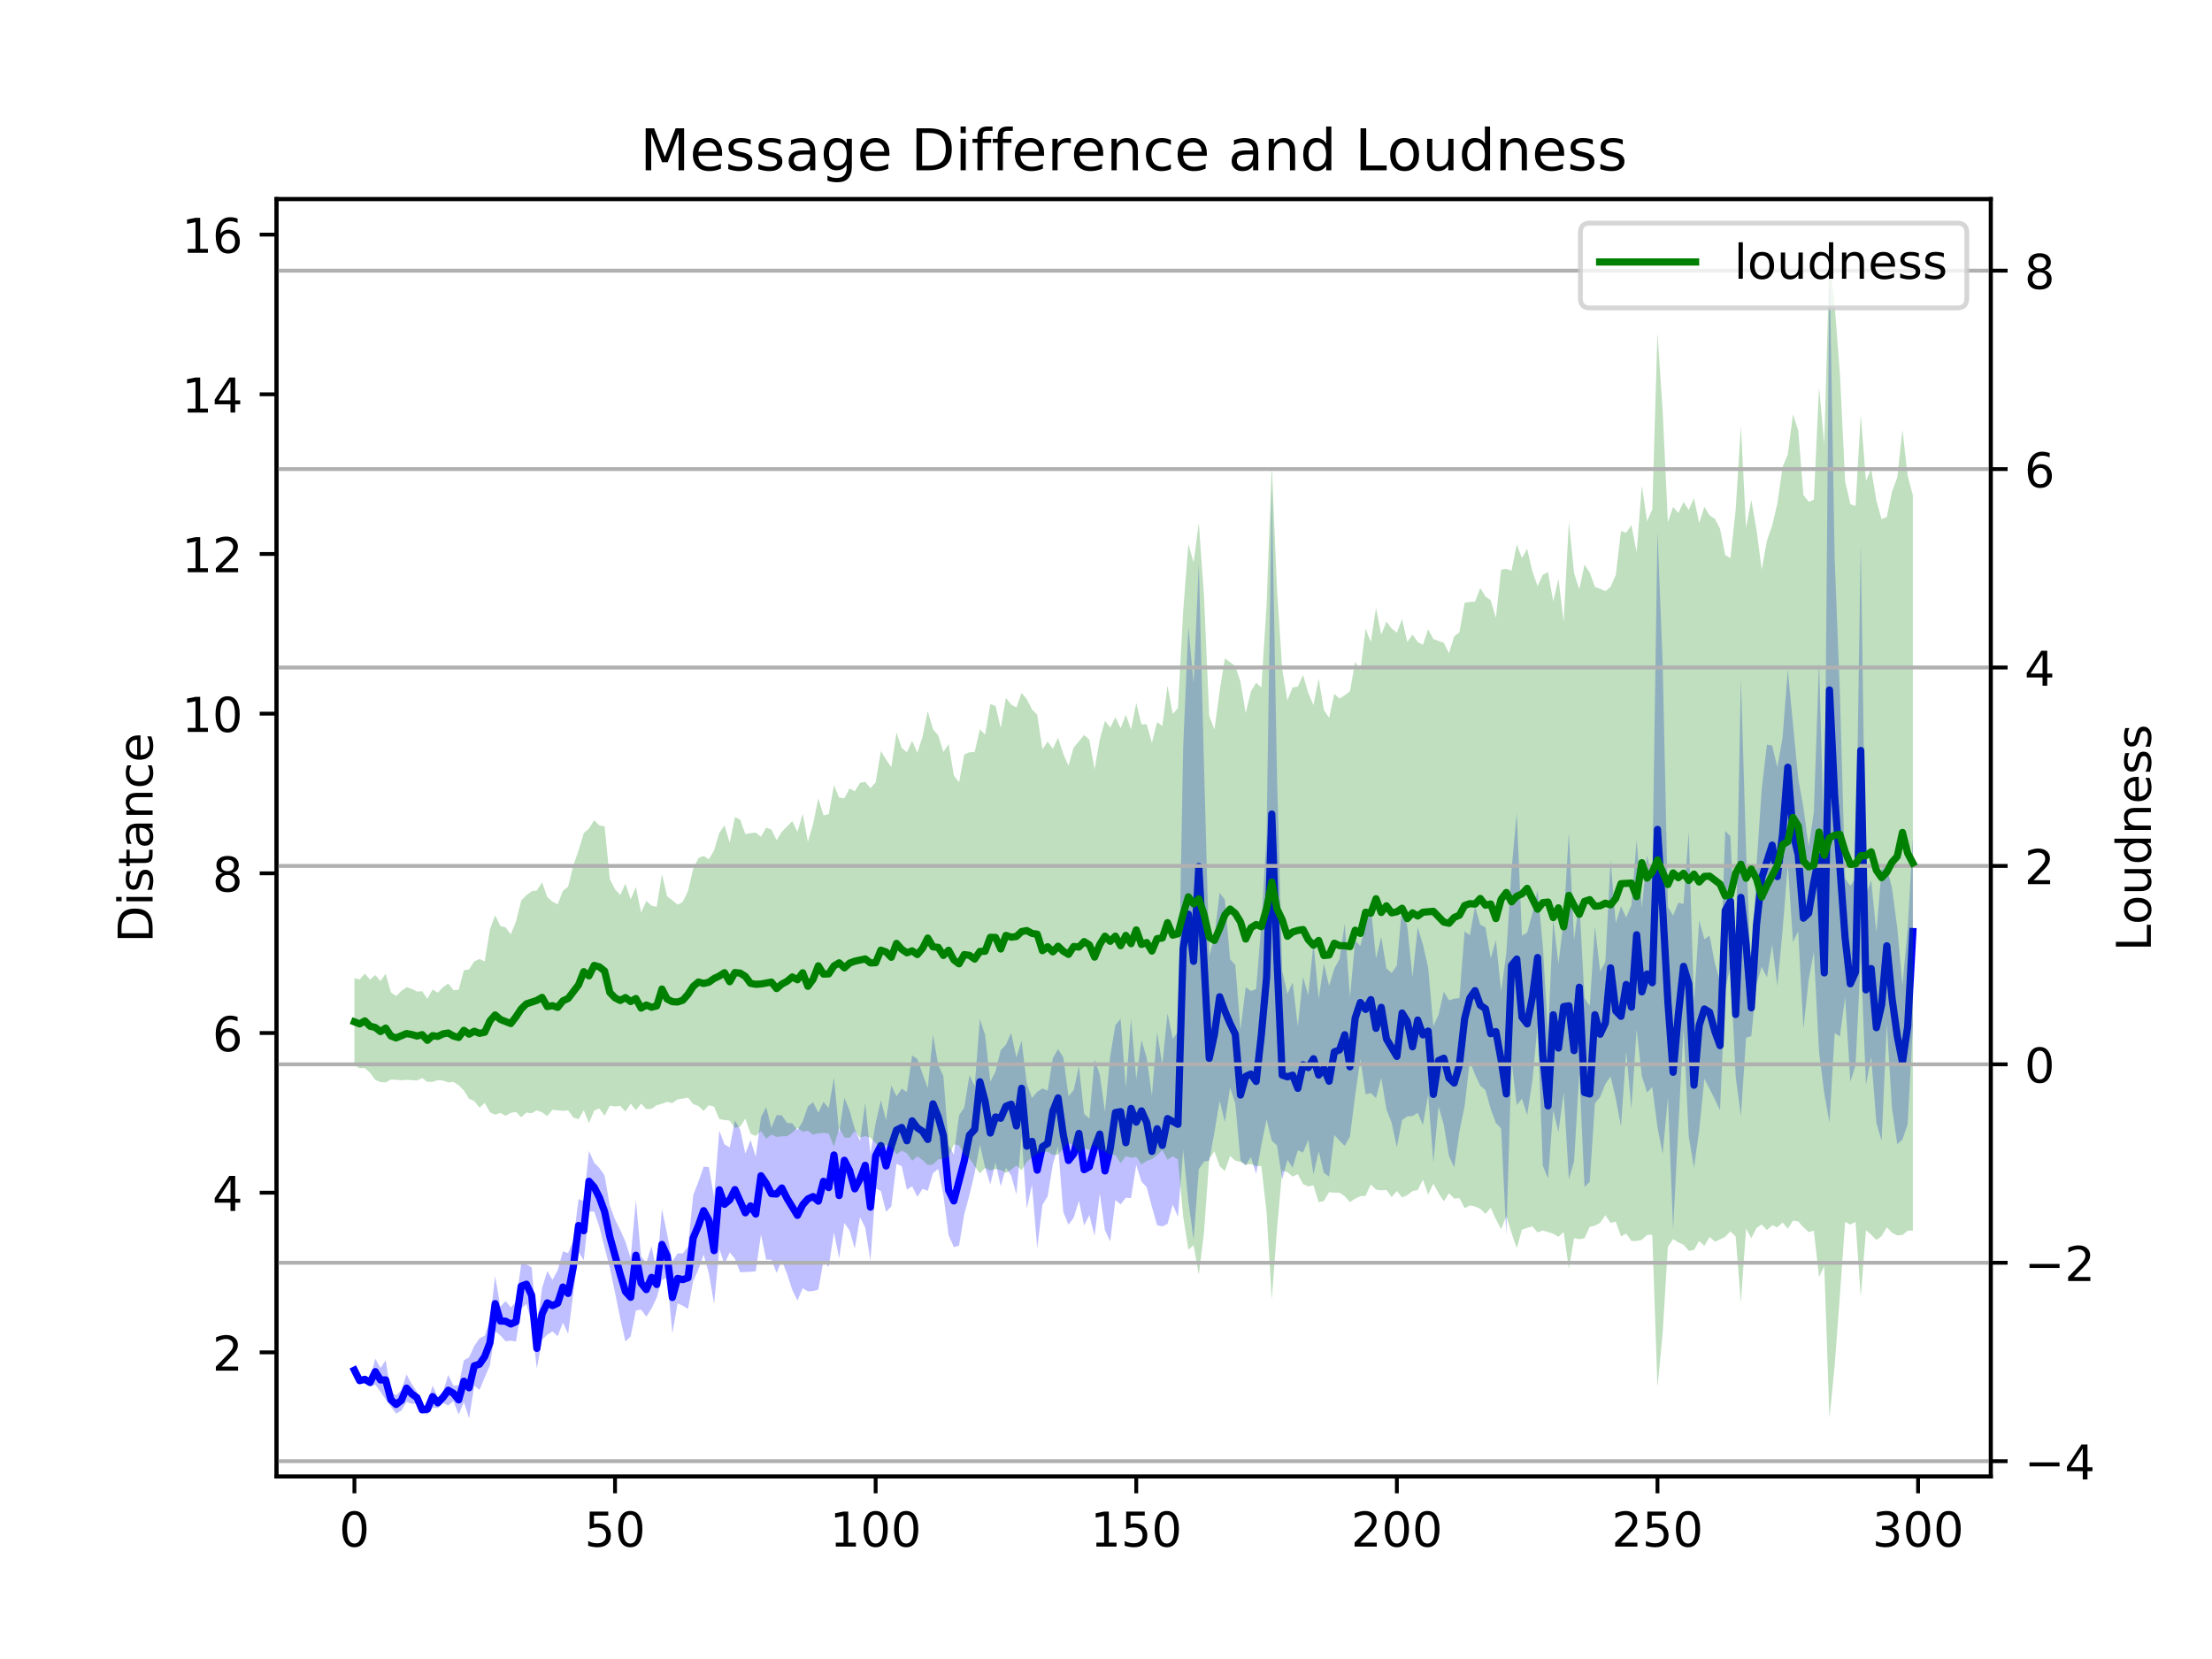 <?xml version="1.0" encoding="utf-8" standalone="no"?>
<!DOCTYPE svg PUBLIC "-//W3C//DTD SVG 1.1//EN"
  "http://www.w3.org/Graphics/SVG/1.1/DTD/svg11.dtd">
<!-- Created with matplotlib (https://matplotlib.org/) -->
<svg height="345.6pt" version="1.1" viewBox="0 0 460.8 345.6" width="460.8pt" xmlns="http://www.w3.org/2000/svg" xmlns:xlink="http://www.w3.org/1999/xlink">
 <defs>
  <style type="text/css">
*{stroke-linecap:butt;stroke-linejoin:round;}
  </style>
 </defs>
 <g id="figure_1">
  <g id="patch_1">
   <path d="M 0 345.6 
L 460.8 345.6 
L 460.8 0 
L 0 0 
z
" style="fill:#ffffff;"/>
  </g>
  <g id="axes_1">
   <g id="patch_2">
    <path d="M 57.6 307.584 
L 414.72 307.584 
L 414.72 41.472 
L 57.6 41.472 
z
" style="fill:#ffffff;"/>
   </g>
   <g id="PolyCollection_1">
    <path clip-path="url(#p6fdcad7736)" d="M 73.833 285.118 
L 73.833 285.737 
L 74.919 288.443 
L 76.004 287.956 
L 77.09 288.841 
L 78.176 288.438 
L 79.262 289.932 
L 80.348 291.548 
L 81.433 293.032 
L 82.519 294.492 
L 83.605 293.839 
L 84.691 292.039 
L 85.777 292.424 
L 86.862 292.35 
L 87.948 294.298 
L 89.034 294.65 
L 90.12 293.259 
L 91.206 293.328 
L 92.291 292.253 
L 93.377 292.795 
L 94.463 291.869 
L 95.549 294.68 
L 96.635 292.075 
L 97.72 295.488 
L 98.806 288.664 
L 99.892 289.566 
L 100.978 286.938 
L 102.064 284.44 
L 103.149 277.327 
L 104.235 278.17 
L 105.321 279.418 
L 106.407 279.28 
L 107.493 279.468 
L 108.578 272.617 
L 109.664 271.623 
L 110.75 275.681 
L 111.836 285.148 
L 112.922 279.079 
L 114.007 278.053 
L 115.093 277.346 
L 116.179 278.352 
L 117.265 275.534 
L 118.351 277.864 
L 119.436 269.342 
L 120.522 260.785 
L 121.608 262.557 
L 122.694 252.407 
L 123.78 252.394 
L 124.865 255.597 
L 125.951 259.908 
L 127.037 264.107 
L 128.123 269.31 
L 129.209 274.678 
L 130.294 279.465 
L 131.38 278.394 
L 132.466 272.996 
L 133.552 272.809 
L 134.638 274.298 
L 135.723 272.591 
L 136.809 270.314 
L 137.895 266.611 
L 138.981 266.196 
L 140.067 277.782 
L 141.152 271.53 
L 142.238 272.009 
L 143.324 272.677 
L 144.41 266.824 
L 145.496 264.457 
L 146.581 261.365 
L 147.667 265.233 
L 148.753 271.647 
L 149.839 260.162 
L 150.925 263.365 
L 152.01 260.902 
L 153.096 262.221 
L 154.182 265.037 
L 155.268 264.988 
L 156.354 264.938 
L 157.439 264.843 
L 158.525 257.15 
L 159.611 262.42 
L 160.697 262.398 
L 161.783 265.177 
L 162.868 262.606 
L 163.954 265.365 
L 165.04 268.709 
L 166.126 270.941 
L 167.212 268.356 
L 168.297 269.034 
L 169.383 268.942 
L 170.469 268.646 
L 171.555 262.644 
L 172.641 263.944 
L 173.726 256.722 
L 174.812 262.156 
L 175.898 254.756 
L 176.984 256.337 
L 178.07 260.132 
L 179.155 253.576 
L 180.241 255.743 
L 181.327 262.647 
L 182.413 247.579 
L 183.499 248.086 
L 184.584 252.435 
L 185.67 251.33 
L 186.756 242.444 
L 187.842 242.942 
L 188.928 247.82 
L 190.013 247.116 
L 191.099 249.322 
L 192.185 247.645 
L 193.271 248.078 
L 194.357 244.398 
L 195.442 243.503 
L 196.528 248.978 
L 197.614 257.323 
L 198.7 259.813 
L 199.786 259.493 
L 200.871 252.972 
L 201.957 248.932 
L 203.043 244.36 
L 204.129 238.435 
L 205.215 243.186 
L 206.3 246.733 
L 207.386 242.166 
L 208.472 247.151 
L 209.558 243.272 
L 210.644 244.869 
L 211.729 248.821 
L 212.815 236.639 
L 213.901 251.788 
L 214.987 246.82 
L 216.073 260.079 
L 217.158 251.025 
L 218.244 249.22 
L 219.33 242.52 
L 220.416 238.872 
L 221.502 252.473 
L 222.587 255.129 
L 223.673 253.679 
L 224.759 250.157 
L 225.845 255.286 
L 226.931 253.103 
L 228.016 257.459 
L 229.102 248.633 
L 230.188 256.261 
L 231.274 258.623 
L 232.36 249.992 
L 233.445 250.897 
L 234.531 249.519 
L 235.617 249.572 
L 236.703 242.686 
L 237.789 246.144 
L 238.875 247.31 
L 239.96 251.411 
L 241.046 255.224 
L 242.132 255.49 
L 243.218 254.956 
L 244.304 250.96 
L 245.389 253.462 
L 246.475 239.538 
L 247.561 250.332 
L 248.647 258.192 
L 249.733 243.569 
L 250.818 241.992 
L 251.904 241.767 
L 252.99 235.873 
L 254.076 229.32 
L 255.162 233.794 
L 256.247 226.589 
L 257.333 229.876 
L 258.419 241.748 
L 259.505 242.778 
L 260.591 241.039 
L 261.676 244.542 
L 262.762 238.554 
L 263.848 233.213 
L 264.934 237.641 
L 266.02 238.605 
L 267.105 245.683 
L 268.191 241.617 
L 269.277 243.266 
L 270.363 239.617 
L 271.449 240.109 
L 272.534 237.46 
L 273.62 244.635 
L 274.706 239.821 
L 275.792 244.363 
L 276.878 245.1 
L 277.963 236.461 
L 279.049 237.639 
L 280.135 238.707 
L 281.221 236.726 
L 282.307 228.182 
L 283.392 220.607 
L 284.478 227.962 
L 285.564 227.697 
L 286.65 228.77 
L 287.736 224.518 
L 288.821 231.108 
L 289.907 233.937 
L 290.993 239.008 
L 292.079 233.344 
L 293.165 232.566 
L 294.25 232.5 
L 295.336 231.812 
L 296.422 234.382 
L 297.508 228.032 
L 298.594 242.17 
L 299.679 230.513 
L 300.765 234.327 
L 301.851 240.809 
L 302.937 243.2 
L 304.023 235.691 
L 305.108 230.401 
L 306.194 221.015 
L 307.28 223.865 
L 308.366 226.175 
L 309.452 227.086 
L 310.537 231.032 
L 311.623 233.949 
L 312.709 235.062 
L 313.795 257.206 
L 314.881 221.059 
L 315.966 230.202 
L 317.052 228.869 
L 318.138 232.311 
L 319.224 225.108 
L 320.31 213.56 
L 321.395 242.832 
L 322.481 245.511 
L 323.567 231.271 
L 324.653 235.877 
L 325.739 227.596 
L 326.824 245.68 
L 327.91 241.958 
L 328.996 223.528 
L 330.082 247.277 
L 331.168 246.208 
L 332.253 229.845 
L 333.339 228.541 
L 334.425 225.835 
L 335.511 224.222 
L 336.597 228.881 
L 337.682 234.649 
L 338.768 219.036 
L 339.854 231.028 
L 340.94 214.492 
L 342.026 224.156 
L 343.111 227.584 
L 344.197 226.458 
L 345.283 234.844 
L 346.369 240.378 
L 347.455 228.642 
L 348.54 256.01 
L 349.626 234.743 
L 350.712 214.298 
L 351.798 236.747 
L 352.884 243.253 
L 353.969 235.505 
L 355.055 224.719 
L 356.141 226.852 
L 357.227 229.002 
L 358.313 231.286 
L 359.398 206.265 
L 360.484 201.25 
L 361.57 224.229 
L 362.656 232.593 
L 363.742 216.189 
L 364.827 215.849 
L 365.913 204.983 
L 366.999 201.397 
L 368.085 203.599 
L 369.171 196.774 
L 370.256 205.407 
L 371.342 193.845 
L 372.428 180.154 
L 373.514 196.224 
L 374.6 194.039 
L 375.685 214.336 
L 376.771 204.185 
L 377.857 198.29 
L 378.943 219.163 
L 380.029 227.758 
L 381.114 233.9 
L 382.2 215.232 
L 383.286 215.927 
L 384.372 207.785 
L 385.458 225.327 
L 386.543 221.97 
L 387.629 199.319 
L 388.715 225.994 
L 389.801 220.17 
L 390.887 233.902 
L 391.972 237.687 
L 393.058 213.364 
L 394.144 230.878 
L 395.23 238.346 
L 396.316 237.391 
L 397.401 234.241 
L 398.487 213.617 
L 398.487 174.505 
L 398.487 174.505 
L 397.401 193.427 
L 396.316 205.178 
L 395.23 193.264 
L 394.144 185.019 
L 393.058 180.678 
L 391.972 181.004 
L 390.887 194.258 
L 389.801 183.364 
L 388.715 186.422 
L 387.629 113.347 
L 386.543 183.006 
L 385.458 184.562 
L 384.372 183.028 
L 383.286 144.339 
L 382.2 116.541 
L 381.114 53.568 
L 380.029 177.595 
L 378.943 137.699 
L 377.857 169.233 
L 376.771 176.291 
L 375.685 168.208 
L 374.6 162.114 
L 373.514 150.892 
L 372.428 139.498 
L 371.342 153.681 
L 370.256 159.82 
L 369.171 155.32 
L 368.085 155.116 
L 366.999 164.362 
L 365.913 180.29 
L 364.827 204.042 
L 363.742 177.113 
L 362.656 141.294 
L 361.57 198.431 
L 360.484 174.21 
L 359.398 173.089 
L 358.313 204.347 
L 357.227 200.652 
L 356.141 194.882 
L 355.055 195.66 
L 353.969 191.74 
L 352.884 208.878 
L 351.798 173.18 
L 350.712 188.323 
L 349.626 188.042 
L 348.54 190.742 
L 347.455 188.896 
L 346.369 138.24 
L 345.283 110.718 
L 344.197 182.988 
L 343.111 178.234 
L 342.026 189.091 
L 340.94 174.964 
L 339.854 188.59 
L 338.768 191.137 
L 337.682 188.805 
L 336.597 192.3 
L 335.511 179.018 
L 334.425 200.425 
L 333.339 202.358 
L 332.253 192.933 
L 331.168 209.574 
L 330.082 207.905 
L 328.996 187.798 
L 327.91 195.764 
L 326.824 173.374 
L 325.739 191.781 
L 324.653 200.788 
L 323.567 191.514 
L 322.481 215.259 
L 321.395 196.978 
L 320.31 185.378 
L 319.224 190.315 
L 318.138 194.286 
L 317.052 194.919 
L 315.966 169.376 
L 314.881 181.201 
L 313.795 198.567 
L 312.709 206.519 
L 311.623 195.845 
L 310.537 199.639 
L 309.452 193.199 
L 308.366 192.628 
L 307.28 188.87 
L 306.194 194.833 
L 305.108 194.012 
L 304.023 207.905 
L 302.937 208.042 
L 301.851 208.379 
L 300.765 206.573 
L 299.679 211.341 
L 298.594 213.791 
L 297.508 201.551 
L 296.422 196.778 
L 295.336 193.164 
L 294.25 203.628 
L 293.165 193.007 
L 292.079 188.709 
L 290.993 201.123 
L 289.907 202.696 
L 288.821 201.737 
L 287.736 195.186 
L 286.65 199.675 
L 285.564 188.768 
L 284.478 192.593 
L 283.392 197.072 
L 282.307 195.964 
L 281.221 207.751 
L 280.135 192.407 
L 279.049 199.791 
L 277.963 201.775 
L 276.878 205.377 
L 275.792 200.765 
L 274.706 208.098 
L 273.62 196.484 
L 272.534 207.357 
L 271.449 203.506 
L 270.363 213.823 
L 269.277 204.669 
L 268.191 207.038 
L 267.105 202.235 
L 266.02 161.381 
L 264.934 101.52 
L 263.848 174.075 
L 262.762 192.581 
L 261.676 206.029 
L 260.591 206.454 
L 259.505 205.643 
L 258.419 214.484 
L 257.333 201.018 
L 256.247 199.814 
L 255.162 187.437 
L 254.076 185.97 
L 252.99 195.048 
L 251.904 199.183 
L 250.818 159.529 
L 249.733 117.466 
L 248.647 142.325 
L 247.561 130.551 
L 246.475 155.672 
L 245.389 214.976 
L 244.304 216.389 
L 243.218 211.084 
L 242.132 221.737 
L 241.046 215.053 
L 239.96 228.296 
L 238.875 220.351 
L 237.789 216.686 
L 236.703 224.827 
L 235.617 212.247 
L 234.531 226.588 
L 233.445 212.239 
L 232.36 213.546 
L 231.274 220.008 
L 230.188 231.591 
L 229.102 223.853 
L 228.016 220.72 
L 226.931 232.999 
L 225.845 232.049 
L 224.759 222.069 
L 223.673 227.099 
L 222.587 228.363 
L 221.502 220.257 
L 220.416 218.548 
L 219.33 220.423 
L 218.244 227.211 
L 217.158 226.733 
L 216.073 227.452 
L 214.987 228.725 
L 213.901 225.757 
L 212.815 216.78 
L 211.729 220.299 
L 210.644 215.178 
L 209.558 217.627 
L 208.472 218.752 
L 207.386 223.213 
L 206.3 225.326 
L 205.215 215.64 
L 204.129 212.263 
L 203.043 226.242 
L 201.957 223.996 
L 200.871 230.713 
L 199.786 232.322 
L 198.7 240.543 
L 197.614 238.544 
L 196.528 224.171 
L 195.442 221.836 
L 194.357 215.511 
L 193.271 226.659 
L 192.185 223.708 
L 191.099 220.592 
L 190.013 219.862 
L 188.928 227.47 
L 187.842 226.795 
L 186.756 228.379 
L 185.67 226.089 
L 184.584 233.357 
L 183.499 229.202 
L 182.413 233.99 
L 181.327 240.293 
L 180.241 229.765 
L 179.155 237.677 
L 178.07 235.19 
L 176.984 231.343 
L 175.898 228.664 
L 174.812 235.95 
L 173.726 224.481 
L 172.641 230.853 
L 171.555 229.531 
L 170.469 231.805 
L 169.383 229.597 
L 168.297 230.486 
L 167.212 233.634 
L 166.126 235.429 
L 165.04 234.01 
L 163.954 233.918 
L 162.868 232.357 
L 161.783 232.291 
L 160.697 234.941 
L 159.611 230.614 
L 158.525 232.711 
L 157.439 240.98 
L 156.354 237.482 
L 155.268 240.316 
L 154.182 235.298 
L 153.096 233.409 
L 152.01 239.03 
L 150.925 238.387 
L 149.839 235.536 
L 148.753 249.405 
L 147.667 243.131 
L 146.581 243.042 
L 145.496 246.162 
L 144.41 248.952 
L 143.324 259.69 
L 142.238 261.123 
L 141.152 261.099 
L 140.067 262.798 
L 138.981 257.11 
L 137.895 251.873 
L 136.809 264.849 
L 135.723 259.613 
L 134.638 262.998 
L 133.552 261.772 
L 132.466 249.972 
L 131.38 262.111 
L 130.294 258.67 
L 129.209 256.233 
L 128.123 254.013 
L 127.037 251.145 
L 125.951 244.897 
L 124.865 243.305 
L 123.78 242.227 
L 122.694 239.753 
L 121.608 250.198 
L 120.522 249.805 
L 119.436 258.449 
L 118.351 261.028 
L 117.265 260.69 
L 116.179 264.591 
L 115.093 266.62 
L 114.007 264.773 
L 112.922 268.337 
L 111.836 276.637 
L 110.75 263.977 
L 109.664 263.433 
L 108.578 263.257 
L 107.493 271.2 
L 106.407 272.358 
L 105.321 271.043 
L 104.235 272.207 
L 103.149 265.815 
L 102.064 274.979 
L 100.978 278.257 
L 99.892 278.796 
L 98.806 280.378 
L 97.72 282.728 
L 96.635 283.387 
L 95.549 288.564 
L 94.463 288.654 
L 93.377 286.428 
L 92.291 289.938 
L 91.206 291.153 
L 90.12 288.617 
L 89.034 292.477 
L 87.948 293.108 
L 86.862 289.949 
L 85.777 288.314 
L 84.691 286.308 
L 83.605 289.605 
L 82.519 290.653 
L 81.433 290.128 
L 80.348 283.379 
L 79.262 284.998 
L 78.176 283.039 
L 77.09 287.145 
L 76.004 286.713 
L 74.919 286.771 
L 73.833 285.118 
z
" style="fill:#0000ff;fill-opacity:0.25;"/>
   </g>
   <g id="matplotlib.axis_1">
    <g id="xtick_1">
     <g id="line2d_1">
      <defs>
       <path d="M 0 0 
L 0 3.5 
" id="mac051e9b2f" style="stroke:#000000;stroke-width:0.8;"/>
      </defs>
      <g>
       <use style="stroke:#000000;stroke-width:0.8;" x="73.833" xlink:href="#mac051e9b2f" y="307.584"/>
      </g>
     </g>
     <g id="text_1">
      <!-- 0 -->
      <defs>
       <path d="M 31.781 66.406 
Q 24.172 66.406 20.328 58.906 
Q 16.5 51.422 16.5 36.375 
Q 16.5 21.391 20.328 13.891 
Q 24.172 6.391 31.781 6.391 
Q 39.453 6.391 43.281 13.891 
Q 47.125 21.391 47.125 36.375 
Q 47.125 51.422 43.281 58.906 
Q 39.453 66.406 31.781 66.406 
z
M 31.781 74.219 
Q 44.047 74.219 50.516 64.516 
Q 56.984 54.828 56.984 36.375 
Q 56.984 17.969 50.516 8.266 
Q 44.047 -1.422 31.781 -1.422 
Q 19.531 -1.422 13.062 8.266 
Q 6.594 17.969 6.594 36.375 
Q 6.594 54.828 13.062 64.516 
Q 19.531 74.219 31.781 74.219 
z
" id="DejaVuSans-48"/>
      </defs>
      <g transform="translate(70.651 322.182)scale(0.1 -0.1)">
       <use xlink:href="#DejaVuSans-48"/>
      </g>
     </g>
    </g>
    <g id="xtick_2">
     <g id="line2d_2">
      <g>
       <use style="stroke:#000000;stroke-width:0.8;" x="128.123" xlink:href="#mac051e9b2f" y="307.584"/>
      </g>
     </g>
     <g id="text_2">
      <!-- 50 -->
      <defs>
       <path d="M 10.797 72.906 
L 49.516 72.906 
L 49.516 64.594 
L 19.828 64.594 
L 19.828 46.734 
Q 21.969 47.469 24.109 47.828 
Q 26.266 48.188 28.422 48.188 
Q 40.625 48.188 47.75 41.5 
Q 54.891 34.812 54.891 23.391 
Q 54.891 11.625 47.562 5.094 
Q 40.234 -1.422 26.906 -1.422 
Q 22.312 -1.422 17.547 -0.641 
Q 12.797 0.141 7.719 1.703 
L 7.719 11.625 
Q 12.109 9.234 16.797 8.062 
Q 21.484 6.891 26.703 6.891 
Q 35.156 6.891 40.078 11.328 
Q 45.016 15.766 45.016 23.391 
Q 45.016 31 40.078 35.438 
Q 35.156 39.891 26.703 39.891 
Q 22.75 39.891 18.812 39.016 
Q 14.891 38.141 10.797 36.281 
z
" id="DejaVuSans-53"/>
      </defs>
      <g transform="translate(121.76 322.182)scale(0.1 -0.1)">
       <use xlink:href="#DejaVuSans-53"/>
       <use x="63.623" xlink:href="#DejaVuSans-48"/>
      </g>
     </g>
    </g>
    <g id="xtick_3">
     <g id="line2d_3">
      <g>
       <use style="stroke:#000000;stroke-width:0.8;" x="182.413" xlink:href="#mac051e9b2f" y="307.584"/>
      </g>
     </g>
     <g id="text_3">
      <!-- 100 -->
      <defs>
       <path d="M 12.406 8.297 
L 28.516 8.297 
L 28.516 63.922 
L 10.984 60.406 
L 10.984 69.391 
L 28.422 72.906 
L 38.281 72.906 
L 38.281 8.297 
L 54.391 8.297 
L 54.391 0 
L 12.406 0 
z
" id="DejaVuSans-49"/>
      </defs>
      <g transform="translate(172.869 322.182)scale(0.1 -0.1)">
       <use xlink:href="#DejaVuSans-49"/>
       <use x="63.623" xlink:href="#DejaVuSans-48"/>
       <use x="127.246" xlink:href="#DejaVuSans-48"/>
      </g>
     </g>
    </g>
    <g id="xtick_4">
     <g id="line2d_4">
      <g>
       <use style="stroke:#000000;stroke-width:0.8;" x="236.703" xlink:href="#mac051e9b2f" y="307.584"/>
      </g>
     </g>
     <g id="text_4">
      <!-- 150 -->
      <g transform="translate(227.159 322.182)scale(0.1 -0.1)">
       <use xlink:href="#DejaVuSans-49"/>
       <use x="63.623" xlink:href="#DejaVuSans-53"/>
       <use x="127.246" xlink:href="#DejaVuSans-48"/>
      </g>
     </g>
    </g>
    <g id="xtick_5">
     <g id="line2d_5">
      <g>
       <use style="stroke:#000000;stroke-width:0.8;" x="290.993" xlink:href="#mac051e9b2f" y="307.584"/>
      </g>
     </g>
     <g id="text_5">
      <!-- 200 -->
      <defs>
       <path d="M 19.188 8.297 
L 53.609 8.297 
L 53.609 0 
L 7.328 0 
L 7.328 8.297 
Q 12.938 14.109 22.625 23.891 
Q 32.328 33.688 34.812 36.531 
Q 39.547 41.844 41.422 45.531 
Q 43.312 49.219 43.312 52.781 
Q 43.312 58.594 39.234 62.25 
Q 35.156 65.922 28.609 65.922 
Q 23.969 65.922 18.812 64.312 
Q 13.672 62.703 7.812 59.422 
L 7.812 69.391 
Q 13.766 71.781 18.938 73 
Q 24.125 74.219 28.422 74.219 
Q 39.75 74.219 46.484 68.547 
Q 53.219 62.891 53.219 53.422 
Q 53.219 48.922 51.531 44.891 
Q 49.859 40.875 45.406 35.406 
Q 44.188 33.984 37.641 27.219 
Q 31.109 20.453 19.188 8.297 
z
" id="DejaVuSans-50"/>
      </defs>
      <g transform="translate(281.449 322.182)scale(0.1 -0.1)">
       <use xlink:href="#DejaVuSans-50"/>
       <use x="63.623" xlink:href="#DejaVuSans-48"/>
       <use x="127.246" xlink:href="#DejaVuSans-48"/>
      </g>
     </g>
    </g>
    <g id="xtick_6">
     <g id="line2d_6">
      <g>
       <use style="stroke:#000000;stroke-width:0.8;" x="345.283" xlink:href="#mac051e9b2f" y="307.584"/>
      </g>
     </g>
     <g id="text_6">
      <!-- 250 -->
      <g transform="translate(335.739 322.182)scale(0.1 -0.1)">
       <use xlink:href="#DejaVuSans-50"/>
       <use x="63.623" xlink:href="#DejaVuSans-53"/>
       <use x="127.246" xlink:href="#DejaVuSans-48"/>
      </g>
     </g>
    </g>
    <g id="xtick_7">
     <g id="line2d_7">
      <g>
       <use style="stroke:#000000;stroke-width:0.8;" x="399.573" xlink:href="#mac051e9b2f" y="307.584"/>
      </g>
     </g>
     <g id="text_7">
      <!-- 300 -->
      <defs>
       <path d="M 40.578 39.312 
Q 47.656 37.797 51.625 33 
Q 55.609 28.219 55.609 21.188 
Q 55.609 10.406 48.188 4.484 
Q 40.766 -1.422 27.094 -1.422 
Q 22.516 -1.422 17.656 -0.516 
Q 12.797 0.391 7.625 2.203 
L 7.625 11.719 
Q 11.719 9.328 16.594 8.109 
Q 21.484 6.891 26.812 6.891 
Q 36.078 6.891 40.938 10.547 
Q 45.797 14.203 45.797 21.188 
Q 45.797 27.641 41.281 31.266 
Q 36.766 34.906 28.719 34.906 
L 20.219 34.906 
L 20.219 43.016 
L 29.109 43.016 
Q 36.375 43.016 40.234 45.922 
Q 44.094 48.828 44.094 54.297 
Q 44.094 59.906 40.109 62.906 
Q 36.141 65.922 28.719 65.922 
Q 24.656 65.922 20.016 65.031 
Q 15.375 64.156 9.812 62.312 
L 9.812 71.094 
Q 15.438 72.656 20.344 73.438 
Q 25.25 74.219 29.594 74.219 
Q 40.828 74.219 47.359 69.109 
Q 53.906 64.016 53.906 55.328 
Q 53.906 49.266 50.438 45.094 
Q 46.969 40.922 40.578 39.312 
z
" id="DejaVuSans-51"/>
      </defs>
      <g transform="translate(390.029 322.182)scale(0.1 -0.1)">
       <use xlink:href="#DejaVuSans-51"/>
       <use x="63.623" xlink:href="#DejaVuSans-48"/>
       <use x="127.246" xlink:href="#DejaVuSans-48"/>
      </g>
     </g>
    </g>
   </g>
   <g id="matplotlib.axis_2">
    <g id="ytick_1">
     <g id="line2d_8">
      <defs>
       <path d="M 0 0 
L -3.5 0 
" id="m741a64224b" style="stroke:#000000;stroke-width:0.8;"/>
      </defs>
      <g>
       <use style="stroke:#000000;stroke-width:0.8;" x="57.6" xlink:href="#m741a64224b" y="281.722"/>
      </g>
     </g>
     <g id="text_8">
      <!-- 2 -->
      <g transform="translate(44.237 285.521)scale(0.1 -0.1)">
       <use xlink:href="#DejaVuSans-50"/>
      </g>
     </g>
    </g>
    <g id="ytick_2">
     <g id="line2d_9">
      <g>
       <use style="stroke:#000000;stroke-width:0.8;" x="57.6" xlink:href="#m741a64224b" y="248.458"/>
      </g>
     </g>
     <g id="text_9">
      <!-- 4 -->
      <defs>
       <path d="M 37.797 64.312 
L 12.891 25.391 
L 37.797 25.391 
z
M 35.203 72.906 
L 47.609 72.906 
L 47.609 25.391 
L 58.016 25.391 
L 58.016 17.188 
L 47.609 17.188 
L 47.609 0 
L 37.797 0 
L 37.797 17.188 
L 4.891 17.188 
L 4.891 26.703 
z
" id="DejaVuSans-52"/>
      </defs>
      <g transform="translate(44.237 252.257)scale(0.1 -0.1)">
       <use xlink:href="#DejaVuSans-52"/>
      </g>
     </g>
    </g>
    <g id="ytick_3">
     <g id="line2d_10">
      <g>
       <use style="stroke:#000000;stroke-width:0.8;" x="57.6" xlink:href="#m741a64224b" y="215.194"/>
      </g>
     </g>
     <g id="text_10">
      <!-- 6 -->
      <defs>
       <path d="M 33.016 40.375 
Q 26.375 40.375 22.484 35.828 
Q 18.609 31.297 18.609 23.391 
Q 18.609 15.531 22.484 10.953 
Q 26.375 6.391 33.016 6.391 
Q 39.656 6.391 43.531 10.953 
Q 47.406 15.531 47.406 23.391 
Q 47.406 31.297 43.531 35.828 
Q 39.656 40.375 33.016 40.375 
z
M 52.594 71.297 
L 52.594 62.312 
Q 48.875 64.062 45.094 64.984 
Q 41.312 65.922 37.594 65.922 
Q 27.828 65.922 22.672 59.328 
Q 17.531 52.734 16.797 39.406 
Q 19.672 43.656 24.016 45.922 
Q 28.375 48.188 33.594 48.188 
Q 44.578 48.188 50.953 41.516 
Q 57.328 34.859 57.328 23.391 
Q 57.328 12.156 50.688 5.359 
Q 44.047 -1.422 33.016 -1.422 
Q 20.359 -1.422 13.672 8.266 
Q 6.984 17.969 6.984 36.375 
Q 6.984 53.656 15.188 63.938 
Q 23.391 74.219 37.203 74.219 
Q 40.922 74.219 44.703 73.484 
Q 48.484 72.75 52.594 71.297 
z
" id="DejaVuSans-54"/>
      </defs>
      <g transform="translate(44.237 218.993)scale(0.1 -0.1)">
       <use xlink:href="#DejaVuSans-54"/>
      </g>
     </g>
    </g>
    <g id="ytick_4">
     <g id="line2d_11">
      <g>
       <use style="stroke:#000000;stroke-width:0.8;" x="57.6" xlink:href="#m741a64224b" y="181.929"/>
      </g>
     </g>
     <g id="text_11">
      <!-- 8 -->
      <defs>
       <path d="M 31.781 34.625 
Q 24.75 34.625 20.719 30.859 
Q 16.703 27.094 16.703 20.516 
Q 16.703 13.922 20.719 10.156 
Q 24.75 6.391 31.781 6.391 
Q 38.812 6.391 42.859 10.172 
Q 46.922 13.969 46.922 20.516 
Q 46.922 27.094 42.891 30.859 
Q 38.875 34.625 31.781 34.625 
z
M 21.922 38.812 
Q 15.578 40.375 12.031 44.719 
Q 8.5 49.078 8.5 55.328 
Q 8.5 64.062 14.719 69.141 
Q 20.953 74.219 31.781 74.219 
Q 42.672 74.219 48.875 69.141 
Q 55.078 64.062 55.078 55.328 
Q 55.078 49.078 51.531 44.719 
Q 48 40.375 41.703 38.812 
Q 48.828 37.156 52.797 32.312 
Q 56.781 27.484 56.781 20.516 
Q 56.781 9.906 50.312 4.234 
Q 43.844 -1.422 31.781 -1.422 
Q 19.734 -1.422 13.25 4.234 
Q 6.781 9.906 6.781 20.516 
Q 6.781 27.484 10.781 32.312 
Q 14.797 37.156 21.922 38.812 
z
M 18.312 54.391 
Q 18.312 48.734 21.844 45.562 
Q 25.391 42.391 31.781 42.391 
Q 38.141 42.391 41.719 45.562 
Q 45.312 48.734 45.312 54.391 
Q 45.312 60.062 41.719 63.234 
Q 38.141 66.406 31.781 66.406 
Q 25.391 66.406 21.844 63.234 
Q 18.312 60.062 18.312 54.391 
z
" id="DejaVuSans-56"/>
      </defs>
      <g transform="translate(44.237 185.728)scale(0.1 -0.1)">
       <use xlink:href="#DejaVuSans-56"/>
      </g>
     </g>
    </g>
    <g id="ytick_5">
     <g id="line2d_12">
      <g>
       <use style="stroke:#000000;stroke-width:0.8;" x="57.6" xlink:href="#m741a64224b" y="148.665"/>
      </g>
     </g>
     <g id="text_12">
      <!-- 10 -->
      <g transform="translate(37.875 152.464)scale(0.1 -0.1)">
       <use xlink:href="#DejaVuSans-49"/>
       <use x="63.623" xlink:href="#DejaVuSans-48"/>
      </g>
     </g>
    </g>
    <g id="ytick_6">
     <g id="line2d_13">
      <g>
       <use style="stroke:#000000;stroke-width:0.8;" x="57.6" xlink:href="#m741a64224b" y="115.401"/>
      </g>
     </g>
     <g id="text_13">
      <!-- 12 -->
      <g transform="translate(37.875 119.2)scale(0.1 -0.1)">
       <use xlink:href="#DejaVuSans-49"/>
       <use x="63.623" xlink:href="#DejaVuSans-50"/>
      </g>
     </g>
    </g>
    <g id="ytick_7">
     <g id="line2d_14">
      <g>
       <use style="stroke:#000000;stroke-width:0.8;" x="57.6" xlink:href="#m741a64224b" y="82.136"/>
      </g>
     </g>
     <g id="text_14">
      <!-- 14 -->
      <g transform="translate(37.875 85.936)scale(0.1 -0.1)">
       <use xlink:href="#DejaVuSans-49"/>
       <use x="63.623" xlink:href="#DejaVuSans-52"/>
      </g>
     </g>
    </g>
    <g id="ytick_8">
     <g id="line2d_15">
      <g>
       <use style="stroke:#000000;stroke-width:0.8;" x="57.6" xlink:href="#m741a64224b" y="48.872"/>
      </g>
     </g>
     <g id="text_15">
      <!-- 16 -->
      <g transform="translate(37.875 52.671)scale(0.1 -0.1)">
       <use xlink:href="#DejaVuSans-49"/>
       <use x="63.623" xlink:href="#DejaVuSans-54"/>
      </g>
     </g>
    </g>
    <g id="text_16">
     <!-- Distance -->
     <defs>
      <path d="M 19.672 64.797 
L 19.672 8.109 
L 31.594 8.109 
Q 46.688 8.109 53.688 14.938 
Q 60.688 21.781 60.688 36.531 
Q 60.688 51.172 53.688 57.984 
Q 46.688 64.797 31.594 64.797 
z
M 9.812 72.906 
L 30.078 72.906 
Q 51.266 72.906 61.172 64.094 
Q 71.094 55.281 71.094 36.531 
Q 71.094 17.672 61.125 8.828 
Q 51.172 0 30.078 0 
L 9.812 0 
z
" id="DejaVuSans-68"/>
      <path d="M 9.422 54.688 
L 18.406 54.688 
L 18.406 0 
L 9.422 0 
z
M 9.422 75.984 
L 18.406 75.984 
L 18.406 64.594 
L 9.422 64.594 
z
" id="DejaVuSans-105"/>
      <path d="M 44.281 53.078 
L 44.281 44.578 
Q 40.484 46.531 36.375 47.5 
Q 32.281 48.484 27.875 48.484 
Q 21.188 48.484 17.844 46.438 
Q 14.5 44.391 14.5 40.281 
Q 14.5 37.156 16.891 35.375 
Q 19.281 33.594 26.516 31.984 
L 29.594 31.297 
Q 39.156 29.25 43.188 25.516 
Q 47.219 21.781 47.219 15.094 
Q 47.219 7.469 41.188 3.016 
Q 35.156 -1.422 24.609 -1.422 
Q 20.219 -1.422 15.453 -0.562 
Q 10.688 0.297 5.422 2 
L 5.422 11.281 
Q 10.406 8.688 15.234 7.391 
Q 20.062 6.109 24.812 6.109 
Q 31.156 6.109 34.562 8.281 
Q 37.984 10.453 37.984 14.406 
Q 37.984 18.062 35.516 20.016 
Q 33.062 21.969 24.703 23.781 
L 21.578 24.516 
Q 13.234 26.266 9.516 29.906 
Q 5.812 33.547 5.812 39.891 
Q 5.812 47.609 11.281 51.797 
Q 16.75 56 26.812 56 
Q 31.781 56 36.172 55.266 
Q 40.578 54.547 44.281 53.078 
z
" id="DejaVuSans-115"/>
      <path d="M 18.312 70.219 
L 18.312 54.688 
L 36.812 54.688 
L 36.812 47.703 
L 18.312 47.703 
L 18.312 18.016 
Q 18.312 11.328 20.141 9.422 
Q 21.969 7.516 27.594 7.516 
L 36.812 7.516 
L 36.812 0 
L 27.594 0 
Q 17.188 0 13.234 3.875 
Q 9.281 7.766 9.281 18.016 
L 9.281 47.703 
L 2.688 47.703 
L 2.688 54.688 
L 9.281 54.688 
L 9.281 70.219 
z
" id="DejaVuSans-116"/>
      <path d="M 34.281 27.484 
Q 23.391 27.484 19.188 25 
Q 14.984 22.516 14.984 16.5 
Q 14.984 11.719 18.141 8.906 
Q 21.297 6.109 26.703 6.109 
Q 34.188 6.109 38.703 11.406 
Q 43.219 16.703 43.219 25.484 
L 43.219 27.484 
z
M 52.203 31.203 
L 52.203 0 
L 43.219 0 
L 43.219 8.297 
Q 40.141 3.328 35.547 0.953 
Q 30.953 -1.422 24.312 -1.422 
Q 15.922 -1.422 10.953 3.297 
Q 6 8.016 6 15.922 
Q 6 25.141 12.172 29.828 
Q 18.359 34.516 30.609 34.516 
L 43.219 34.516 
L 43.219 35.406 
Q 43.219 41.609 39.141 45 
Q 35.062 48.391 27.688 48.391 
Q 23 48.391 18.547 47.266 
Q 14.109 46.141 10.016 43.891 
L 10.016 52.203 
Q 14.938 54.109 19.578 55.047 
Q 24.219 56 28.609 56 
Q 40.484 56 46.344 49.844 
Q 52.203 43.703 52.203 31.203 
z
" id="DejaVuSans-97"/>
      <path d="M 54.891 33.016 
L 54.891 0 
L 45.906 0 
L 45.906 32.719 
Q 45.906 40.484 42.875 44.328 
Q 39.844 48.188 33.797 48.188 
Q 26.516 48.188 22.312 43.547 
Q 18.109 38.922 18.109 30.906 
L 18.109 0 
L 9.078 0 
L 9.078 54.688 
L 18.109 54.688 
L 18.109 46.188 
Q 21.344 51.125 25.703 53.562 
Q 30.078 56 35.797 56 
Q 45.219 56 50.047 50.172 
Q 54.891 44.344 54.891 33.016 
z
" id="DejaVuSans-110"/>
      <path d="M 48.781 52.594 
L 48.781 44.188 
Q 44.969 46.297 41.141 47.344 
Q 37.312 48.391 33.406 48.391 
Q 24.656 48.391 19.812 42.844 
Q 14.984 37.312 14.984 27.297 
Q 14.984 17.281 19.812 11.734 
Q 24.656 6.203 33.406 6.203 
Q 37.312 6.203 41.141 7.25 
Q 44.969 8.297 48.781 10.406 
L 48.781 2.094 
Q 45.016 0.344 40.984 -0.531 
Q 36.969 -1.422 32.422 -1.422 
Q 20.062 -1.422 12.781 6.344 
Q 5.516 14.109 5.516 27.297 
Q 5.516 40.672 12.859 48.328 
Q 20.219 56 33.016 56 
Q 37.156 56 41.109 55.141 
Q 45.062 54.297 48.781 52.594 
z
" id="DejaVuSans-99"/>
      <path d="M 56.203 29.594 
L 56.203 25.203 
L 14.891 25.203 
Q 15.484 15.922 20.484 11.062 
Q 25.484 6.203 34.422 6.203 
Q 39.594 6.203 44.453 7.469 
Q 49.312 8.734 54.109 11.281 
L 54.109 2.781 
Q 49.266 0.734 44.188 -0.344 
Q 39.109 -1.422 33.891 -1.422 
Q 20.797 -1.422 13.156 6.188 
Q 5.516 13.812 5.516 26.812 
Q 5.516 40.234 12.766 48.109 
Q 20.016 56 32.328 56 
Q 43.359 56 49.781 48.891 
Q 56.203 41.797 56.203 29.594 
z
M 47.219 32.234 
Q 47.125 39.594 43.094 43.984 
Q 39.062 48.391 32.422 48.391 
Q 24.906 48.391 20.391 44.141 
Q 15.875 39.891 15.188 32.172 
z
" id="DejaVuSans-101"/>
     </defs>
     <g transform="translate(31.795 196.391)rotate(-90)scale(0.1 -0.1)">
      <use xlink:href="#DejaVuSans-68"/>
      <use x="77.002" xlink:href="#DejaVuSans-105"/>
      <use x="104.785" xlink:href="#DejaVuSans-115"/>
      <use x="156.885" xlink:href="#DejaVuSans-116"/>
      <use x="196.094" xlink:href="#DejaVuSans-97"/>
      <use x="257.373" xlink:href="#DejaVuSans-110"/>
      <use x="320.752" xlink:href="#DejaVuSans-99"/>
      <use x="375.732" xlink:href="#DejaVuSans-101"/>
     </g>
    </g>
   </g>
   <g id="line2d_16">
    <path clip-path="url(#p6fdcad7736)" d="M 73.833 285.428 
L 74.919 287.607 
L 76.004 287.334 
L 77.09 287.993 
L 78.176 285.739 
L 79.262 287.465 
L 80.348 287.464 
L 81.433 291.58 
L 82.519 292.572 
L 83.605 291.722 
L 84.691 289.173 
L 85.777 290.369 
L 86.862 291.149 
L 87.948 293.703 
L 89.034 293.564 
L 90.12 290.938 
L 91.206 292.24 
L 92.291 291.095 
L 93.377 289.612 
L 94.463 290.262 
L 95.549 291.622 
L 96.635 287.731 
L 97.72 289.108 
L 98.806 284.521 
L 99.892 284.181 
L 100.978 282.598 
L 102.064 279.709 
L 103.149 271.571 
L 104.235 275.188 
L 105.321 275.231 
L 106.407 275.819 
L 107.493 275.334 
L 108.578 267.937 
L 109.664 267.528 
L 110.75 269.829 
L 111.836 280.892 
L 112.922 273.708 
L 114.007 271.413 
L 115.093 271.983 
L 116.179 271.472 
L 117.265 268.112 
L 118.351 269.446 
L 119.436 263.895 
L 120.522 255.295 
L 121.608 256.377 
L 122.694 246.08 
L 123.78 247.311 
L 124.865 249.451 
L 125.951 252.403 
L 127.037 257.626 
L 129.209 265.456 
L 130.294 269.067 
L 131.38 270.252 
L 132.466 261.484 
L 133.552 267.29 
L 134.638 268.648 
L 135.723 266.102 
L 136.809 267.582 
L 137.895 259.242 
L 138.981 261.653 
L 140.067 270.29 
L 141.152 266.315 
L 142.238 266.566 
L 143.324 266.183 
L 144.41 257.888 
L 145.496 255.309 
L 146.581 252.204 
L 147.667 254.182 
L 148.753 260.526 
L 149.839 247.849 
L 150.925 250.876 
L 152.01 249.966 
L 153.096 247.815 
L 155.268 252.652 
L 156.354 251.21 
L 157.439 252.912 
L 158.525 244.93 
L 159.611 246.517 
L 160.697 248.669 
L 161.783 248.734 
L 162.868 247.481 
L 163.954 249.642 
L 166.126 253.185 
L 167.212 250.995 
L 168.297 249.76 
L 169.383 249.269 
L 170.469 250.225 
L 171.555 246.088 
L 172.641 247.398 
L 173.726 240.601 
L 174.812 249.053 
L 175.898 241.71 
L 176.984 243.84 
L 178.07 247.661 
L 179.155 245.627 
L 180.241 242.754 
L 181.327 251.47 
L 182.413 240.785 
L 183.499 238.644 
L 184.584 242.896 
L 185.67 238.709 
L 186.756 235.412 
L 187.842 234.868 
L 188.928 237.645 
L 190.013 233.489 
L 191.099 234.957 
L 192.185 235.677 
L 193.271 237.369 
L 194.357 229.954 
L 195.442 232.67 
L 196.528 236.574 
L 197.614 247.933 
L 198.7 250.178 
L 200.871 241.842 
L 201.957 236.464 
L 203.043 235.301 
L 204.129 225.349 
L 205.215 229.413 
L 206.3 236.029 
L 207.386 232.689 
L 208.472 232.952 
L 209.558 230.45 
L 210.644 230.024 
L 211.729 234.56 
L 212.815 226.71 
L 213.901 238.772 
L 214.987 237.772 
L 216.073 243.766 
L 217.158 238.879 
L 218.244 238.216 
L 219.33 231.471 
L 220.416 228.71 
L 221.502 236.365 
L 222.587 241.746 
L 223.673 240.389 
L 224.759 236.113 
L 225.845 243.668 
L 226.931 243.051 
L 228.016 239.089 
L 229.102 236.243 
L 230.188 243.926 
L 231.274 239.315 
L 232.36 231.769 
L 233.445 231.568 
L 234.531 238.054 
L 235.617 230.91 
L 236.703 233.757 
L 237.789 231.415 
L 238.875 233.831 
L 239.96 239.853 
L 241.046 235.139 
L 242.132 238.613 
L 243.218 233.02 
L 245.389 234.219 
L 246.475 197.605 
L 247.561 190.441 
L 248.647 200.259 
L 249.733 180.517 
L 251.904 220.475 
L 252.99 215.46 
L 254.076 207.645 
L 255.162 210.615 
L 256.247 213.201 
L 257.333 215.447 
L 258.419 228.116 
L 259.505 224.211 
L 260.591 223.746 
L 261.676 225.286 
L 262.762 215.567 
L 263.848 203.644 
L 264.934 169.581 
L 266.02 199.993 
L 267.105 223.959 
L 268.191 224.328 
L 269.277 223.967 
L 270.363 226.72 
L 271.449 221.807 
L 272.534 222.408 
L 273.62 220.56 
L 274.706 223.959 
L 275.792 222.564 
L 276.878 225.239 
L 277.963 219.118 
L 279.049 218.715 
L 280.135 215.557 
L 281.221 222.239 
L 282.307 212.073 
L 283.392 208.84 
L 284.478 210.277 
L 285.564 208.233 
L 286.65 214.222 
L 287.736 209.852 
L 288.821 216.422 
L 290.993 220.066 
L 292.079 211.027 
L 293.165 212.787 
L 294.25 218.064 
L 295.336 212.488 
L 296.422 215.58 
L 297.508 214.791 
L 298.594 227.981 
L 299.679 220.927 
L 300.765 220.45 
L 301.851 224.594 
L 302.937 225.621 
L 304.023 221.798 
L 305.108 212.207 
L 306.194 207.924 
L 307.28 206.368 
L 308.366 209.402 
L 309.452 210.142 
L 310.537 215.335 
L 311.623 214.897 
L 312.709 220.791 
L 313.795 227.887 
L 314.881 201.13 
L 315.966 199.789 
L 317.052 211.894 
L 318.138 213.298 
L 319.224 207.712 
L 320.31 199.469 
L 321.395 219.905 
L 322.481 230.385 
L 323.567 211.392 
L 324.653 218.332 
L 325.739 209.689 
L 326.824 209.527 
L 327.91 218.861 
L 328.996 205.663 
L 330.082 227.591 
L 331.168 227.891 
L 332.253 211.389 
L 333.339 215.45 
L 334.425 213.13 
L 335.511 201.62 
L 336.597 210.59 
L 337.682 211.727 
L 338.768 205.086 
L 339.854 209.809 
L 340.94 194.728 
L 342.026 206.623 
L 343.111 202.909 
L 344.197 204.723 
L 345.283 172.781 
L 346.369 189.309 
L 347.455 208.769 
L 348.54 223.376 
L 349.626 211.392 
L 350.712 201.31 
L 351.798 204.964 
L 352.884 226.066 
L 353.969 213.623 
L 355.055 210.19 
L 356.141 210.867 
L 357.227 214.827 
L 358.313 217.817 
L 359.398 189.677 
L 360.484 187.73 
L 361.57 211.33 
L 362.656 186.943 
L 363.742 196.651 
L 364.827 209.945 
L 365.913 192.636 
L 366.999 182.88 
L 369.171 176.047 
L 370.256 182.613 
L 371.342 173.763 
L 372.428 159.826 
L 373.514 173.558 
L 374.6 178.077 
L 375.685 191.272 
L 376.771 190.238 
L 377.857 183.762 
L 378.943 178.431 
L 380.029 202.676 
L 381.114 143.734 
L 382.2 165.886 
L 384.372 195.407 
L 385.458 204.944 
L 386.543 202.488 
L 387.629 156.333 
L 388.715 206.208 
L 389.801 201.767 
L 390.887 214.08 
L 391.972 209.346 
L 393.058 197.021 
L 394.144 207.948 
L 395.23 215.805 
L 396.316 221.284 
L 397.401 213.834 
L 398.487 194.061 
L 398.487 194.061 
" style="fill:none;stroke:#0000ff;stroke-linecap:square;stroke-width:1.5;"/>
   </g>
   <g id="patch_3">
    <path d="M 57.6 307.584 
L 57.6 41.472 
" style="fill:none;stroke:#000000;stroke-linecap:square;stroke-linejoin:miter;stroke-width:0.8;"/>
   </g>
   <g id="patch_4">
    <path d="M 414.72 307.584 
L 414.72 41.472 
" style="fill:none;stroke:#000000;stroke-linecap:square;stroke-linejoin:miter;stroke-width:0.8;"/>
   </g>
   <g id="patch_5">
    <path d="M 57.6 307.584 
L 414.72 307.584 
" style="fill:none;stroke:#000000;stroke-linecap:square;stroke-linejoin:miter;stroke-width:0.8;"/>
   </g>
   <g id="patch_6">
    <path d="M 57.6 41.472 
L 414.72 41.472 
" style="fill:none;stroke:#000000;stroke-linecap:square;stroke-linejoin:miter;stroke-width:0.8;"/>
   </g>
  </g>
  <g id="axes_2">
   <g id="PolyCollection_2">
    <path clip-path="url(#p6fdcad7736)" d="M 73.833 203.781 
L 73.833 221.952 
L 74.919 222.545 
L 76.004 222.5 
L 77.09 223.475 
L 78.176 224.961 
L 79.262 225.418 
L 80.348 225.494 
L 81.433 224.89 
L 82.519 224.927 
L 83.605 225.039 
L 84.691 224.95 
L 85.777 225.007 
L 86.862 225.095 
L 87.948 224.573 
L 89.034 225.371 
L 90.12 225.373 
L 91.206 225.011 
L 92.291 225.11 
L 93.377 225.483 
L 94.463 225.388 
L 95.549 226.065 
L 96.635 227.168 
L 97.72 228.904 
L 98.806 229.379 
L 99.892 230.742 
L 100.978 229.75 
L 102.064 231.697 
L 103.149 232.203 
L 104.235 231.843 
L 105.321 232.432 
L 106.407 231.819 
L 107.493 231.654 
L 108.578 232.747 
L 109.664 231.763 
L 110.75 231.911 
L 111.836 231.298 
L 112.922 231.717 
L 114.007 232.507 
L 115.093 231.171 
L 116.179 231.32 
L 117.265 231.414 
L 118.351 231.297 
L 119.436 232.8 
L 120.522 233.156 
L 121.608 231.257 
L 122.694 233.986 
L 123.78 231.349 
L 124.865 230.908 
L 125.951 232.426 
L 127.037 230.342 
L 128.123 230.494 
L 129.209 230.384 
L 130.294 231.551 
L 131.38 229.919 
L 132.466 231.252 
L 133.552 229.898 
L 134.638 231.04 
L 135.723 230.994 
L 136.809 230.216 
L 137.895 229.941 
L 138.981 229.533 
L 140.067 229.791 
L 141.152 229.008 
L 142.238 228.864 
L 143.324 228.652 
L 144.41 230.007 
L 145.496 230.388 
L 146.581 231.434 
L 147.667 230.239 
L 148.753 230.531 
L 149.839 233.134 
L 150.925 233.319 
L 152.01 233.451 
L 153.096 234.974 
L 154.182 234.706 
L 155.268 233.031 
L 156.354 236.16 
L 157.439 236.645 
L 158.525 235.643 
L 159.611 237.204 
L 160.697 236.367 
L 161.783 236.841 
L 162.868 236.725 
L 163.954 236.692 
L 165.04 235.967 
L 166.126 234.934 
L 167.212 235.76 
L 168.297 235.563 
L 169.383 236.365 
L 170.469 236.108 
L 171.555 235.99 
L 172.641 236.143 
L 173.726 238.853 
L 174.812 234.985 
L 175.898 236.962 
L 176.984 237.026 
L 178.07 235.6 
L 179.155 236.961 
L 180.241 236.67 
L 181.327 236.998 
L 182.413 238.128 
L 183.499 239.404 
L 184.584 238.383 
L 185.67 239.014 
L 186.756 240.474 
L 187.842 239.71 
L 188.928 240.255 
L 190.013 241.832 
L 191.099 240.884 
L 192.185 241.677 
L 193.271 242.691 
L 194.357 242.606 
L 195.442 241.512 
L 196.528 241.432 
L 197.614 240.897 
L 198.7 238.421 
L 199.786 238.573 
L 200.871 240.544 
L 201.957 241.318 
L 203.043 242.922 
L 204.129 244.459 
L 205.215 243.296 
L 206.3 243.836 
L 207.386 243.512 
L 208.472 243.741 
L 209.558 244.334 
L 210.644 243.693 
L 211.729 242.793 
L 212.815 243.774 
L 213.901 242.068 
L 214.987 241.09 
L 216.073 240.328 
L 217.158 239.995 
L 218.244 239.942 
L 219.33 240.582 
L 220.416 240.531 
L 221.502 239.259 
L 222.587 238.102 
L 223.673 238.656 
L 224.759 240.128 
L 225.845 239.206 
L 226.931 239.575 
L 228.016 238.482 
L 229.102 239.466 
L 230.188 239.899 
L 231.274 240.606 
L 232.36 240.623 
L 233.445 242.325 
L 234.531 240.848 
L 235.617 241.187 
L 236.703 240.992 
L 237.789 242.585 
L 238.875 241.833 
L 239.96 241.475 
L 241.046 240.66 
L 242.132 239.571 
L 243.218 241.588 
L 244.304 240.867 
L 245.389 241.543 
L 246.475 253.428 
L 247.561 260.338 
L 248.647 259.397 
L 249.733 265.572 
L 250.818 256.746 
L 251.904 241.381 
L 252.99 239.82 
L 254.076 242.907 
L 255.162 243.985 
L 256.247 240.819 
L 257.333 241.776 
L 258.419 242.062 
L 259.505 242.652 
L 260.591 242.499 
L 261.676 242.939 
L 262.762 242.89 
L 263.848 252.481 
L 264.934 270.703 
L 266.02 256.101 
L 267.105 243.888 
L 268.191 244.18 
L 269.277 245.105 
L 270.363 244.609 
L 271.449 246.665 
L 272.534 247.149 
L 273.62 246.928 
L 274.706 250.437 
L 275.792 250.182 
L 276.878 248.338 
L 277.963 248.455 
L 279.049 248.452 
L 280.135 249.196 
L 281.221 250.407 
L 282.307 249.689 
L 283.392 249.201 
L 284.478 249.108 
L 285.564 246.729 
L 286.65 247.822 
L 287.736 247.97 
L 288.821 247.885 
L 289.907 249.385 
L 290.993 248.092 
L 292.079 249.45 
L 293.165 248.982 
L 294.25 248.127 
L 295.336 247.898 
L 296.422 245.733 
L 297.508 248.855 
L 298.594 246.575 
L 299.679 248.558 
L 300.765 250.26 
L 301.851 248.576 
L 302.937 249.683 
L 304.023 249.576 
L 305.108 251.69 
L 306.194 251.116 
L 307.28 251.323 
L 308.366 251.822 
L 309.452 252.869 
L 310.537 251.598 
L 311.623 253.988 
L 312.709 256.054 
L 313.795 253.333 
L 314.881 256.834 
L 315.966 260.004 
L 317.052 256.159 
L 318.138 255.781 
L 319.224 255.488 
L 320.31 256.731 
L 321.395 256.338 
L 322.481 256.659 
L 323.567 257.004 
L 324.653 257.661 
L 325.739 256.632 
L 326.824 264.293 
L 327.91 257.91 
L 328.996 258.165 
L 330.082 257.925 
L 331.168 255.548 
L 332.253 255.328 
L 333.339 254.734 
L 334.425 253.159 
L 335.511 254.742 
L 336.597 254.499 
L 337.682 257.549 
L 338.768 256.982 
L 339.854 258.524 
L 340.94 258.508 
L 342.026 258.284 
L 343.111 257.253 
L 344.197 257.22 
L 345.283 288.992 
L 346.369 277.618 
L 347.455 259.713 
L 348.54 258.121 
L 349.626 258.8 
L 350.712 259.289 
L 351.798 260.56 
L 352.884 260.407 
L 353.969 258.511 
L 355.055 259.543 
L 356.141 257.676 
L 357.227 258.664 
L 358.313 258.2 
L 359.398 257.639 
L 360.484 256.511 
L 361.57 257.598 
L 362.656 271.34 
L 363.742 255.92 
L 364.827 257.935 
L 365.913 255.816 
L 366.999 255.079 
L 368.085 256.252 
L 369.171 255.229 
L 370.256 255.684 
L 371.342 254.662 
L 372.428 255.979 
L 373.514 254.285 
L 374.6 254.437 
L 375.685 255.658 
L 376.771 256.649 
L 377.857 256.383 
L 378.943 266.016 
L 380.029 263.782 
L 381.114 295.488 
L 382.2 284.373 
L 383.286 269.79 
L 384.372 254.539 
L 385.458 255.109 
L 386.543 254.538 
L 387.629 270.19 
L 388.715 256.283 
L 389.801 257.183 
L 390.887 258.313 
L 391.972 257.492 
L 393.058 255.677 
L 394.144 256.815 
L 395.23 257.349 
L 396.316 257.262 
L 397.401 256.379 
L 398.487 256.345 
L 398.487 103.223 
L 398.487 103.223 
L 397.401 99.084 
L 396.316 89.564 
L 395.23 99.472 
L 394.144 102.414 
L 393.058 107.676 
L 391.972 108.191 
L 390.887 104.297 
L 389.801 97.723 
L 388.715 100.184 
L 387.629 86.326 
L 386.543 105.416 
L 385.458 105.025 
L 384.372 100.234 
L 383.286 77.854 
L 382.2 63.62 
L 381.114 53.568 
L 380.029 92.53 
L 378.943 80.669 
L 377.857 104.101 
L 376.771 104.515 
L 375.685 103.121 
L 374.6 89.658 
L 373.514 86.314 
L 372.428 94.676 
L 371.342 97.279 
L 370.256 104.92 
L 369.171 109.465 
L 368.085 112.663 
L 366.999 118.641 
L 365.913 110.358 
L 364.827 104.132 
L 363.742 109.997 
L 362.656 88.74 
L 361.57 106.213 
L 360.484 116.259 
L 359.398 115.635 
L 358.313 110.147 
L 357.227 108.068 
L 356.141 107.375 
L 355.055 105.595 
L 353.969 108.958 
L 352.884 103.784 
L 351.798 106.251 
L 350.712 104.56 
L 349.626 106.88 
L 348.54 105.581 
L 347.455 108.802 
L 346.369 85.744 
L 345.283 69.285 
L 344.197 106.11 
L 343.111 108.605 
L 342.026 101.147 
L 340.94 115.071 
L 339.854 109.394 
L 338.768 110.985 
L 337.682 110.627 
L 336.597 119.772 
L 335.511 122.267 
L 334.425 123.142 
L 333.339 122.653 
L 332.253 122.253 
L 331.168 119.285 
L 330.082 117.617 
L 328.996 122.78 
L 327.91 119.376 
L 326.824 108.756 
L 325.739 129.517 
L 324.653 120.59 
L 323.567 125.283 
L 322.481 119.174 
L 321.395 119.738 
L 320.31 122.081 
L 319.224 119.015 
L 318.138 114.333 
L 317.052 116.275 
L 315.966 113.385 
L 314.881 118.908 
L 313.795 118.505 
L 312.709 118.658 
L 311.623 128.745 
L 310.537 125.041 
L 309.452 124.262 
L 308.366 122.51 
L 307.28 125.342 
L 306.194 125.373 
L 305.108 125.574 
L 304.023 131.734 
L 302.937 132.552 
L 301.851 136.093 
L 300.765 133.906 
L 299.679 133.519 
L 298.594 133.115 
L 297.508 131.109 
L 296.422 134.329 
L 295.336 133.74 
L 294.25 132.205 
L 293.165 133.758 
L 292.079 128.958 
L 290.993 131.788 
L 289.907 130.936 
L 288.821 129.505 
L 287.736 132.199 
L 286.65 126.625 
L 285.564 133.75 
L 284.478 130.955 
L 283.392 139.691 
L 282.307 137.859 
L 281.221 143.993 
L 280.135 144.842 
L 279.049 145.537 
L 277.963 144.535 
L 276.878 149.533 
L 275.792 147.925 
L 274.706 141.384 
L 273.62 146.891 
L 272.534 144.337 
L 271.449 140.622 
L 270.363 143.038 
L 269.277 143.209 
L 268.191 145.904 
L 267.105 139.316 
L 266.02 122.561 
L 264.934 96.828 
L 263.848 126.09 
L 262.762 143.197 
L 261.676 142.25 
L 260.591 144.024 
L 259.505 148.59 
L 258.419 142.045 
L 257.333 138.773 
L 256.247 137.938 
L 255.162 137.158 
L 254.076 143.986 
L 252.99 151.989 
L 251.904 149.104 
L 250.818 124.182 
L 249.733 108.927 
L 248.647 117.204 
L 247.561 113.306 
L 246.475 127.369 
L 245.389 147.489 
L 244.304 148.745 
L 243.218 142.834 
L 242.132 151.25 
L 241.046 150.418 
L 239.96 154.762 
L 238.875 150.868 
L 237.789 150.904 
L 236.703 146.434 
L 235.617 151.985 
L 234.531 148.873 
L 233.445 151.692 
L 232.36 149.415 
L 231.274 151.581 
L 230.188 150.162 
L 229.102 154.034 
L 228.016 160.287 
L 226.931 154.105 
L 225.845 153.103 
L 224.759 154.436 
L 223.673 155.694 
L 222.587 159.518 
L 221.502 157.05 
L 220.416 153.697 
L 219.33 155.996 
L 218.244 154.488 
L 217.158 156.089 
L 216.073 148.895 
L 214.987 147.798 
L 213.901 145.635 
L 212.815 144.356 
L 211.729 147.394 
L 210.644 146.761 
L 209.558 145.381 
L 208.472 151.651 
L 207.386 147.051 
L 206.3 146.685 
L 205.215 153.033 
L 204.129 151.932 
L 203.043 156.662 
L 201.957 156.715 
L 200.871 157.168 
L 199.786 162.988 
L 198.7 161.527 
L 197.614 155.014 
L 196.528 156.639 
L 195.442 153.193 
L 194.357 151.9 
L 193.271 148.133 
L 192.185 153.434 
L 191.099 156.813 
L 190.013 154.327 
L 188.928 156.718 
L 187.842 155.796 
L 186.756 152.588 
L 185.67 159.827 
L 184.584 158.233 
L 183.499 156.468 
L 182.413 162.986 
L 181.327 164.183 
L 180.241 162.854 
L 179.155 163.073 
L 178.07 164.859 
L 176.984 164.247 
L 175.898 166.289 
L 174.812 166.16 
L 173.726 163.588 
L 172.641 169.6 
L 171.555 169.871 
L 170.469 166.293 
L 169.383 171.641 
L 168.297 175.372 
L 167.212 169.528 
L 166.126 173.271 
L 165.04 171.07 
L 163.954 172.172 
L 162.868 173.284 
L 161.783 175.026 
L 160.697 172.813 
L 159.611 172.394 
L 158.525 174.317 
L 157.439 173.449 
L 156.354 173.546 
L 155.268 173.768 
L 154.182 170.737 
L 153.096 170.223 
L 152.01 175.569 
L 150.925 171.938 
L 149.839 173.515 
L 148.753 177.162 
L 147.667 178.996 
L 146.581 178.309 
L 145.496 178.759 
L 144.41 180.969 
L 143.324 185.622 
L 142.238 187.878 
L 141.152 188.461 
L 140.067 187.544 
L 138.981 186.729 
L 137.895 182.131 
L 136.809 188.886 
L 135.723 188.663 
L 134.638 187.687 
L 133.552 190.122 
L 132.466 184.775 
L 131.38 187.363 
L 130.294 184.08 
L 129.209 186.441 
L 128.123 185.258 
L 127.037 183.151 
L 125.951 172.146 
L 124.865 171.941 
L 123.78 170.873 
L 122.694 172.597 
L 121.608 173.573 
L 120.522 177.187 
L 119.436 180.276 
L 118.351 184.709 
L 117.265 185.568 
L 116.179 188.386 
L 115.093 187.831 
L 114.007 186.881 
L 112.922 183.832 
L 111.836 185.507 
L 110.75 185.678 
L 109.664 186.488 
L 108.578 187.599 
L 107.493 191.973 
L 106.407 194.631 
L 105.321 193.195 
L 104.235 192.905 
L 103.149 190.664 
L 102.064 193.632 
L 100.978 200.305 
L 99.892 199.791 
L 98.806 200.267 
L 97.72 201.959 
L 96.635 202.105 
L 95.549 206.177 
L 94.463 206.281 
L 93.377 204.9 
L 92.291 205.641 
L 91.206 206.793 
L 90.12 206.124 
L 89.034 208.074 
L 87.948 206.496 
L 86.862 206.561 
L 85.777 206.002 
L 84.691 205.666 
L 83.605 206.429 
L 82.519 207.508 
L 81.433 206.736 
L 80.348 202.845 
L 79.262 204.383 
L 78.176 203.12 
L 77.09 204.072 
L 76.004 202.842 
L 74.919 204.049 
L 73.833 203.781 
z
" style="fill:#008000;fill-opacity:0.25;"/>
   </g>
   <g id="matplotlib.axis_3">
    <g id="ytick_9">
     <g id="line2d_17">
      <path clip-path="url(#p6fdcad7736)" d="M 57.6 304.393 
L 414.72 304.393 
" style="fill:none;stroke:#b0b0b0;stroke-linecap:square;stroke-width:0.8;"/>
     </g>
     <g id="line2d_18">
      <defs>
       <path d="M 0 0 
L 3.5 0 
" id="m13ae7ee32b" style="stroke:#000000;stroke-width:0.8;"/>
      </defs>
      <g>
       <use style="stroke:#000000;stroke-width:0.8;" x="414.72" xlink:href="#m13ae7ee32b" y="304.393"/>
      </g>
     </g>
     <g id="text_17">
      <!-- −4 -->
      <defs>
       <path d="M 10.594 35.5 
L 73.188 35.5 
L 73.188 27.203 
L 10.594 27.203 
z
" id="DejaVuSans-8722"/>
      </defs>
      <g transform="translate(421.72 308.193)scale(0.1 -0.1)">
       <use xlink:href="#DejaVuSans-8722"/>
       <use x="83.789" xlink:href="#DejaVuSans-52"/>
      </g>
     </g>
    </g>
    <g id="ytick_10">
     <g id="line2d_19">
      <path clip-path="url(#p6fdcad7736)" d="M 57.6 263.058 
L 414.72 263.058 
" style="fill:none;stroke:#b0b0b0;stroke-linecap:square;stroke-width:0.8;"/>
     </g>
     <g id="line2d_20">
      <g>
       <use style="stroke:#000000;stroke-width:0.8;" x="414.72" xlink:href="#m13ae7ee32b" y="263.058"/>
      </g>
     </g>
     <g id="text_18">
      <!-- −2 -->
      <g transform="translate(421.72 266.857)scale(0.1 -0.1)">
       <use xlink:href="#DejaVuSans-8722"/>
       <use x="83.789" xlink:href="#DejaVuSans-50"/>
      </g>
     </g>
    </g>
    <g id="ytick_11">
     <g id="line2d_21">
      <path clip-path="url(#p6fdcad7736)" d="M 57.6 221.722 
L 414.72 221.722 
" style="fill:none;stroke:#b0b0b0;stroke-linecap:square;stroke-width:0.8;"/>
     </g>
     <g id="line2d_22">
      <g>
       <use style="stroke:#000000;stroke-width:0.8;" x="414.72" xlink:href="#m13ae7ee32b" y="221.722"/>
      </g>
     </g>
     <g id="text_19">
      <!-- 0 -->
      <g transform="translate(421.72 225.521)scale(0.1 -0.1)">
       <use xlink:href="#DejaVuSans-48"/>
      </g>
     </g>
    </g>
    <g id="ytick_12">
     <g id="line2d_23">
      <path clip-path="url(#p6fdcad7736)" d="M 57.6 180.387 
L 414.72 180.387 
" style="fill:none;stroke:#b0b0b0;stroke-linecap:square;stroke-width:0.8;"/>
     </g>
     <g id="line2d_24">
      <g>
       <use style="stroke:#000000;stroke-width:0.8;" x="414.72" xlink:href="#m13ae7ee32b" y="180.387"/>
      </g>
     </g>
     <g id="text_20">
      <!-- 2 -->
      <g transform="translate(421.72 184.186)scale(0.1 -0.1)">
       <use xlink:href="#DejaVuSans-50"/>
      </g>
     </g>
    </g>
    <g id="ytick_13">
     <g id="line2d_25">
      <path clip-path="url(#p6fdcad7736)" d="M 57.6 139.051 
L 414.72 139.051 
" style="fill:none;stroke:#b0b0b0;stroke-linecap:square;stroke-width:0.8;"/>
     </g>
     <g id="line2d_26">
      <g>
       <use style="stroke:#000000;stroke-width:0.8;" x="414.72" xlink:href="#m13ae7ee32b" y="139.051"/>
      </g>
     </g>
     <g id="text_21">
      <!-- 4 -->
      <g transform="translate(421.72 142.85)scale(0.1 -0.1)">
       <use xlink:href="#DejaVuSans-52"/>
      </g>
     </g>
    </g>
    <g id="ytick_14">
     <g id="line2d_27">
      <path clip-path="url(#p6fdcad7736)" d="M 57.6 97.716 
L 414.72 97.716 
" style="fill:none;stroke:#b0b0b0;stroke-linecap:square;stroke-width:0.8;"/>
     </g>
     <g id="line2d_28">
      <g>
       <use style="stroke:#000000;stroke-width:0.8;" x="414.72" xlink:href="#m13ae7ee32b" y="97.716"/>
      </g>
     </g>
     <g id="text_22">
      <!-- 6 -->
      <g transform="translate(421.72 101.515)scale(0.1 -0.1)">
       <use xlink:href="#DejaVuSans-54"/>
      </g>
     </g>
    </g>
    <g id="ytick_15">
     <g id="line2d_29">
      <path clip-path="url(#p6fdcad7736)" d="M 57.6 56.38 
L 414.72 56.38 
" style="fill:none;stroke:#b0b0b0;stroke-linecap:square;stroke-width:0.8;"/>
     </g>
     <g id="line2d_30">
      <g>
       <use style="stroke:#000000;stroke-width:0.8;" x="414.72" xlink:href="#m13ae7ee32b" y="56.38"/>
      </g>
     </g>
     <g id="text_23">
      <!-- 8 -->
      <g transform="translate(421.72 60.179)scale(0.1 -0.1)">
       <use xlink:href="#DejaVuSans-56"/>
      </g>
     </g>
    </g>
    <g id="text_24">
     <!-- Loudness -->
     <defs>
      <path d="M 9.812 72.906 
L 19.672 72.906 
L 19.672 8.297 
L 55.172 8.297 
L 55.172 0 
L 9.812 0 
z
" id="DejaVuSans-76"/>
      <path d="M 30.609 48.391 
Q 23.391 48.391 19.188 42.75 
Q 14.984 37.109 14.984 27.297 
Q 14.984 17.484 19.156 11.844 
Q 23.344 6.203 30.609 6.203 
Q 37.797 6.203 41.984 11.859 
Q 46.188 17.531 46.188 27.297 
Q 46.188 37.016 41.984 42.703 
Q 37.797 48.391 30.609 48.391 
z
M 30.609 56 
Q 42.328 56 49.016 48.375 
Q 55.719 40.766 55.719 27.297 
Q 55.719 13.875 49.016 6.219 
Q 42.328 -1.422 30.609 -1.422 
Q 18.844 -1.422 12.172 6.219 
Q 5.516 13.875 5.516 27.297 
Q 5.516 40.766 12.172 48.375 
Q 18.844 56 30.609 56 
z
" id="DejaVuSans-111"/>
      <path d="M 8.5 21.578 
L 8.5 54.688 
L 17.484 54.688 
L 17.484 21.922 
Q 17.484 14.156 20.5 10.266 
Q 23.531 6.391 29.594 6.391 
Q 36.859 6.391 41.078 11.031 
Q 45.312 15.672 45.312 23.688 
L 45.312 54.688 
L 54.297 54.688 
L 54.297 0 
L 45.312 0 
L 45.312 8.406 
Q 42.047 3.422 37.719 1 
Q 33.406 -1.422 27.688 -1.422 
Q 18.266 -1.422 13.375 4.438 
Q 8.5 10.297 8.5 21.578 
z
M 31.109 56 
z
" id="DejaVuSans-117"/>
      <path d="M 45.406 46.391 
L 45.406 75.984 
L 54.391 75.984 
L 54.391 0 
L 45.406 0 
L 45.406 8.203 
Q 42.578 3.328 38.25 0.953 
Q 33.938 -1.422 27.875 -1.422 
Q 17.969 -1.422 11.734 6.484 
Q 5.516 14.406 5.516 27.297 
Q 5.516 40.188 11.734 48.094 
Q 17.969 56 27.875 56 
Q 33.938 56 38.25 53.625 
Q 42.578 51.266 45.406 46.391 
z
M 14.797 27.297 
Q 14.797 17.391 18.875 11.75 
Q 22.953 6.109 30.078 6.109 
Q 37.203 6.109 41.297 11.75 
Q 45.406 17.391 45.406 27.297 
Q 45.406 37.203 41.297 42.844 
Q 37.203 48.484 30.078 48.484 
Q 22.953 48.484 18.875 42.844 
Q 14.797 37.203 14.797 27.297 
z
" id="DejaVuSans-100"/>
     </defs>
     <g transform="translate(448.061 198.17)rotate(-90)scale(0.1 -0.1)">
      <use xlink:href="#DejaVuSans-76"/>
      <use x="55.697" xlink:href="#DejaVuSans-111"/>
      <use x="116.879" xlink:href="#DejaVuSans-117"/>
      <use x="180.258" xlink:href="#DejaVuSans-100"/>
      <use x="243.734" xlink:href="#DejaVuSans-110"/>
      <use x="307.113" xlink:href="#DejaVuSans-101"/>
      <use x="368.637" xlink:href="#DejaVuSans-115"/>
      <use x="420.736" xlink:href="#DejaVuSans-115"/>
     </g>
    </g>
   </g>
   <g id="line2d_31">
    <path clip-path="url(#p6fdcad7736)" d="M 73.833 212.867 
L 74.919 213.297 
L 76.004 212.671 
L 77.09 213.774 
L 78.176 214.041 
L 79.262 214.9 
L 80.348 214.169 
L 81.433 215.813 
L 82.519 216.218 
L 84.691 215.308 
L 85.777 215.505 
L 86.862 215.828 
L 87.948 215.534 
L 89.034 216.722 
L 90.12 215.748 
L 91.206 215.902 
L 92.291 215.376 
L 93.377 215.192 
L 94.463 215.834 
L 95.549 216.121 
L 96.635 214.636 
L 97.72 215.432 
L 98.806 214.823 
L 99.892 215.266 
L 100.978 215.027 
L 102.064 212.665 
L 103.149 211.433 
L 104.235 212.374 
L 106.407 213.225 
L 107.493 211.814 
L 108.578 210.173 
L 109.664 209.125 
L 111.836 208.403 
L 112.922 207.774 
L 114.007 209.694 
L 115.093 209.501 
L 116.179 209.853 
L 117.265 208.491 
L 118.351 208.003 
L 120.522 205.172 
L 121.608 202.415 
L 122.694 203.292 
L 123.78 201.111 
L 124.865 201.425 
L 125.951 202.286 
L 127.037 206.746 
L 128.123 207.876 
L 129.209 208.413 
L 130.294 207.816 
L 131.38 208.641 
L 132.466 208.013 
L 133.552 210.01 
L 134.638 209.363 
L 135.723 209.828 
L 136.809 209.551 
L 137.895 206.036 
L 138.981 208.131 
L 140.067 208.667 
L 141.152 208.734 
L 142.238 208.371 
L 143.324 207.137 
L 144.41 205.488 
L 145.496 204.574 
L 146.581 204.871 
L 147.667 204.618 
L 148.753 203.846 
L 149.839 203.324 
L 150.925 202.629 
L 152.01 204.51 
L 153.096 202.598 
L 154.182 202.722 
L 155.268 203.4 
L 156.354 204.853 
L 157.439 205.047 
L 158.525 204.98 
L 160.697 204.59 
L 161.783 205.934 
L 162.868 205.005 
L 163.954 204.432 
L 165.04 203.518 
L 166.126 204.102 
L 167.212 202.644 
L 168.297 205.467 
L 169.383 204.003 
L 170.469 201.2 
L 171.555 202.93 
L 172.641 202.872 
L 173.726 201.22 
L 174.812 200.572 
L 175.898 201.626 
L 176.984 200.636 
L 178.07 200.229 
L 180.241 199.762 
L 181.327 200.591 
L 182.413 200.557 
L 183.499 197.936 
L 184.584 198.308 
L 185.67 199.42 
L 186.756 196.531 
L 187.842 197.753 
L 188.928 198.487 
L 190.013 198.08 
L 191.099 198.848 
L 192.185 197.556 
L 193.271 195.412 
L 194.357 197.253 
L 195.442 197.353 
L 196.528 199.036 
L 197.614 197.955 
L 198.7 199.974 
L 199.786 200.781 
L 200.871 198.856 
L 201.957 199.017 
L 203.043 199.792 
L 204.129 198.195 
L 205.215 198.165 
L 206.3 195.261 
L 207.386 195.282 
L 208.472 197.696 
L 209.558 194.857 
L 210.644 195.227 
L 211.729 195.094 
L 212.815 194.065 
L 213.901 193.851 
L 214.987 194.444 
L 216.073 194.612 
L 217.158 198.042 
L 218.244 197.215 
L 219.33 198.289 
L 220.416 197.114 
L 221.502 198.155 
L 222.587 198.81 
L 223.673 197.175 
L 224.759 197.282 
L 225.845 196.154 
L 226.931 196.84 
L 228.016 199.384 
L 229.102 196.75 
L 230.188 195.031 
L 231.274 196.094 
L 232.36 195.019 
L 233.445 197.008 
L 234.531 194.86 
L 235.617 196.586 
L 236.703 193.713 
L 237.789 196.744 
L 238.875 196.35 
L 239.96 198.118 
L 241.046 195.539 
L 242.132 195.41 
L 243.218 192.211 
L 244.304 194.806 
L 245.389 194.516 
L 246.475 190.399 
L 247.561 186.822 
L 248.647 188.3 
L 249.733 187.25 
L 250.818 190.464 
L 251.904 195.242 
L 252.99 195.904 
L 254.076 193.446 
L 255.162 190.571 
L 256.247 189.378 
L 257.333 190.275 
L 258.419 192.053 
L 259.505 195.621 
L 260.591 193.261 
L 261.676 192.594 
L 262.762 193.043 
L 263.848 189.285 
L 264.934 183.765 
L 266.02 189.331 
L 267.105 191.602 
L 268.191 195.042 
L 269.277 194.157 
L 270.363 193.824 
L 271.449 193.643 
L 272.534 195.743 
L 273.62 196.91 
L 274.706 195.91 
L 275.792 199.054 
L 276.878 198.936 
L 277.963 196.495 
L 279.049 196.994 
L 280.135 197.019 
L 281.221 197.2 
L 282.307 193.774 
L 283.392 194.446 
L 284.478 190.031 
L 285.564 190.239 
L 286.65 187.224 
L 287.736 190.084 
L 288.821 188.695 
L 289.907 190.16 
L 290.993 189.94 
L 292.079 189.204 
L 293.165 191.37 
L 294.25 190.166 
L 295.336 190.819 
L 296.422 190.031 
L 298.594 189.845 
L 300.765 192.083 
L 301.851 192.335 
L 302.937 191.118 
L 304.023 190.655 
L 305.108 188.632 
L 306.194 188.245 
L 307.28 188.333 
L 308.366 187.166 
L 309.452 188.565 
L 310.537 188.319 
L 311.623 191.366 
L 312.709 187.356 
L 313.795 185.919 
L 314.881 187.871 
L 315.966 186.695 
L 317.052 186.217 
L 318.138 185.057 
L 320.31 189.406 
L 321.395 188.038 
L 322.481 187.917 
L 323.567 191.143 
L 324.653 189.126 
L 325.739 193.074 
L 326.824 186.524 
L 327.91 188.643 
L 328.996 190.473 
L 330.082 187.771 
L 331.168 187.417 
L 332.253 188.79 
L 333.339 188.694 
L 334.425 188.15 
L 335.511 188.505 
L 336.597 187.135 
L 337.682 184.088 
L 339.854 183.959 
L 340.94 186.79 
L 342.026 179.715 
L 343.111 182.929 
L 344.197 181.665 
L 345.283 179.138 
L 347.455 184.258 
L 348.54 181.851 
L 349.626 182.84 
L 350.712 181.924 
L 351.798 183.406 
L 352.884 182.096 
L 353.969 183.735 
L 355.055 182.569 
L 356.141 182.525 
L 358.313 184.174 
L 359.398 186.637 
L 360.484 186.385 
L 361.57 181.905 
L 362.656 180.04 
L 363.742 182.958 
L 364.827 181.033 
L 365.913 183.087 
L 366.999 186.86 
L 368.085 184.458 
L 370.256 180.302 
L 371.342 175.97 
L 372.428 175.328 
L 373.514 170.3 
L 374.6 172.047 
L 375.685 179.389 
L 376.771 180.582 
L 377.857 180.242 
L 378.943 173.343 
L 380.029 178.156 
L 381.114 174.528 
L 382.2 173.996 
L 383.286 173.822 
L 384.372 177.387 
L 385.458 180.067 
L 386.543 179.977 
L 387.629 178.258 
L 388.715 178.233 
L 389.801 177.453 
L 390.887 181.305 
L 391.972 182.841 
L 393.058 181.676 
L 394.144 179.614 
L 395.23 178.411 
L 396.316 173.413 
L 397.401 177.732 
L 398.487 179.784 
L 398.487 179.784 
" style="fill:none;stroke:#008000;stroke-linecap:square;stroke-width:1.5;"/>
   </g>
   <g id="patch_7">
    <path d="M 57.6 307.584 
L 57.6 41.472 
" style="fill:none;stroke:#000000;stroke-linecap:square;stroke-linejoin:miter;stroke-width:0.8;"/>
   </g>
   <g id="patch_8">
    <path d="M 414.72 307.584 
L 414.72 41.472 
" style="fill:none;stroke:#000000;stroke-linecap:square;stroke-linejoin:miter;stroke-width:0.8;"/>
   </g>
   <g id="patch_9">
    <path d="M 57.6 307.584 
L 414.72 307.584 
" style="fill:none;stroke:#000000;stroke-linecap:square;stroke-linejoin:miter;stroke-width:0.8;"/>
   </g>
   <g id="patch_10">
    <path d="M 57.6 41.472 
L 414.72 41.472 
" style="fill:none;stroke:#000000;stroke-linecap:square;stroke-linejoin:miter;stroke-width:0.8;"/>
   </g>
   <g id="text_25">
    <!-- Message Difference and Loudness -->
    <defs>
     <path d="M 9.812 72.906 
L 24.516 72.906 
L 43.109 23.297 
L 61.812 72.906 
L 76.516 72.906 
L 76.516 0 
L 66.891 0 
L 66.891 64.016 
L 48.094 14.016 
L 38.188 14.016 
L 19.391 64.016 
L 19.391 0 
L 9.812 0 
z
" id="DejaVuSans-77"/>
     <path d="M 45.406 27.984 
Q 45.406 37.75 41.375 43.109 
Q 37.359 48.484 30.078 48.484 
Q 22.859 48.484 18.828 43.109 
Q 14.797 37.75 14.797 27.984 
Q 14.797 18.266 18.828 12.891 
Q 22.859 7.516 30.078 7.516 
Q 37.359 7.516 41.375 12.891 
Q 45.406 18.266 45.406 27.984 
z
M 54.391 6.781 
Q 54.391 -7.172 48.188 -13.984 
Q 42 -20.797 29.203 -20.797 
Q 24.469 -20.797 20.266 -20.094 
Q 16.062 -19.391 12.109 -17.922 
L 12.109 -9.188 
Q 16.062 -11.328 19.922 -12.344 
Q 23.781 -13.375 27.781 -13.375 
Q 36.625 -13.375 41.016 -8.766 
Q 45.406 -4.156 45.406 5.172 
L 45.406 9.625 
Q 42.625 4.781 38.281 2.391 
Q 33.938 0 27.875 0 
Q 17.828 0 11.672 7.656 
Q 5.516 15.328 5.516 27.984 
Q 5.516 40.672 11.672 48.328 
Q 17.828 56 27.875 56 
Q 33.938 56 38.281 53.609 
Q 42.625 51.219 45.406 46.391 
L 45.406 54.688 
L 54.391 54.688 
z
" id="DejaVuSans-103"/>
     <path id="DejaVuSans-32"/>
     <path d="M 37.109 75.984 
L 37.109 68.5 
L 28.516 68.5 
Q 23.688 68.5 21.797 66.547 
Q 19.922 64.594 19.922 59.516 
L 19.922 54.688 
L 34.719 54.688 
L 34.719 47.703 
L 19.922 47.703 
L 19.922 0 
L 10.891 0 
L 10.891 47.703 
L 2.297 47.703 
L 2.297 54.688 
L 10.891 54.688 
L 10.891 58.5 
Q 10.891 67.625 15.141 71.797 
Q 19.391 75.984 28.609 75.984 
z
" id="DejaVuSans-102"/>
     <path d="M 41.109 46.297 
Q 39.594 47.172 37.812 47.578 
Q 36.031 48 33.891 48 
Q 26.266 48 22.188 43.047 
Q 18.109 38.094 18.109 28.812 
L 18.109 0 
L 9.078 0 
L 9.078 54.688 
L 18.109 54.688 
L 18.109 46.188 
Q 20.953 51.172 25.484 53.578 
Q 30.031 56 36.531 56 
Q 37.453 56 38.578 55.875 
Q 39.703 55.766 41.062 55.516 
z
" id="DejaVuSans-114"/>
    </defs>
    <g transform="translate(133.329 35.472)scale(0.12 -0.12)">
     <use xlink:href="#DejaVuSans-77"/>
     <use x="86.279" xlink:href="#DejaVuSans-101"/>
     <use x="147.803" xlink:href="#DejaVuSans-115"/>
     <use x="199.902" xlink:href="#DejaVuSans-115"/>
     <use x="252.002" xlink:href="#DejaVuSans-97"/>
     <use x="313.281" xlink:href="#DejaVuSans-103"/>
     <use x="376.758" xlink:href="#DejaVuSans-101"/>
     <use x="438.281" xlink:href="#DejaVuSans-32"/>
     <use x="470.068" xlink:href="#DejaVuSans-68"/>
     <use x="547.07" xlink:href="#DejaVuSans-105"/>
     <use x="574.854" xlink:href="#DejaVuSans-102"/>
     <use x="610.059" xlink:href="#DejaVuSans-102"/>
     <use x="645.264" xlink:href="#DejaVuSans-101"/>
     <use x="706.787" xlink:href="#DejaVuSans-114"/>
     <use x="747.869" xlink:href="#DejaVuSans-101"/>
     <use x="809.393" xlink:href="#DejaVuSans-110"/>
     <use x="872.771" xlink:href="#DejaVuSans-99"/>
     <use x="927.752" xlink:href="#DejaVuSans-101"/>
     <use x="989.275" xlink:href="#DejaVuSans-32"/>
     <use x="1021.062" xlink:href="#DejaVuSans-97"/>
     <use x="1082.342" xlink:href="#DejaVuSans-110"/>
     <use x="1145.721" xlink:href="#DejaVuSans-100"/>
     <use x="1209.197" xlink:href="#DejaVuSans-32"/>
     <use x="1240.984" xlink:href="#DejaVuSans-76"/>
     <use x="1296.682" xlink:href="#DejaVuSans-111"/>
     <use x="1357.863" xlink:href="#DejaVuSans-117"/>
     <use x="1421.242" xlink:href="#DejaVuSans-100"/>
     <use x="1484.719" xlink:href="#DejaVuSans-110"/>
     <use x="1548.098" xlink:href="#DejaVuSans-101"/>
     <use x="1609.621" xlink:href="#DejaVuSans-115"/>
     <use x="1661.721" xlink:href="#DejaVuSans-115"/>
    </g>
   </g>
   <g id="legend_1">
    <g id="patch_11">
     <path d="M 331.228 64.15 
L 407.72 64.15 
Q 409.72 64.15 409.72 62.15 
L 409.72 48.472 
Q 409.72 46.472 407.72 46.472 
L 331.228 46.472 
Q 329.228 46.472 329.228 48.472 
L 329.228 62.15 
Q 329.228 64.15 331.228 64.15 
z
" style="fill:#ffffff;opacity:0.8;stroke:#cccccc;stroke-linejoin:miter;"/>
    </g>
    <g id="line2d_32">
     <path d="M 333.228 54.57 
L 353.228 54.57 
" style="fill:none;stroke:#008000;stroke-linecap:square;stroke-width:1.5;"/>
    </g>
    <g id="line2d_33"/>
    <g id="text_26">
     <!-- loudness -->
     <defs>
      <path d="M 9.422 75.984 
L 18.406 75.984 
L 18.406 0 
L 9.422 0 
z
" id="DejaVuSans-108"/>
     </defs>
     <g transform="translate(361.228 58.07)scale(0.1 -0.1)">
      <use xlink:href="#DejaVuSans-108"/>
      <use x="27.783" xlink:href="#DejaVuSans-111"/>
      <use x="88.965" xlink:href="#DejaVuSans-117"/>
      <use x="152.344" xlink:href="#DejaVuSans-100"/>
      <use x="215.82" xlink:href="#DejaVuSans-110"/>
      <use x="279.199" xlink:href="#DejaVuSans-101"/>
      <use x="340.723" xlink:href="#DejaVuSans-115"/>
      <use x="392.822" xlink:href="#DejaVuSans-115"/>
     </g>
    </g>
   </g>
  </g>
 </g>
 <defs>
  <clipPath id="p6fdcad7736">
   <rect height="266.112" width="357.12" x="57.6" y="41.472"/>
  </clipPath>
 </defs>
</svg>
